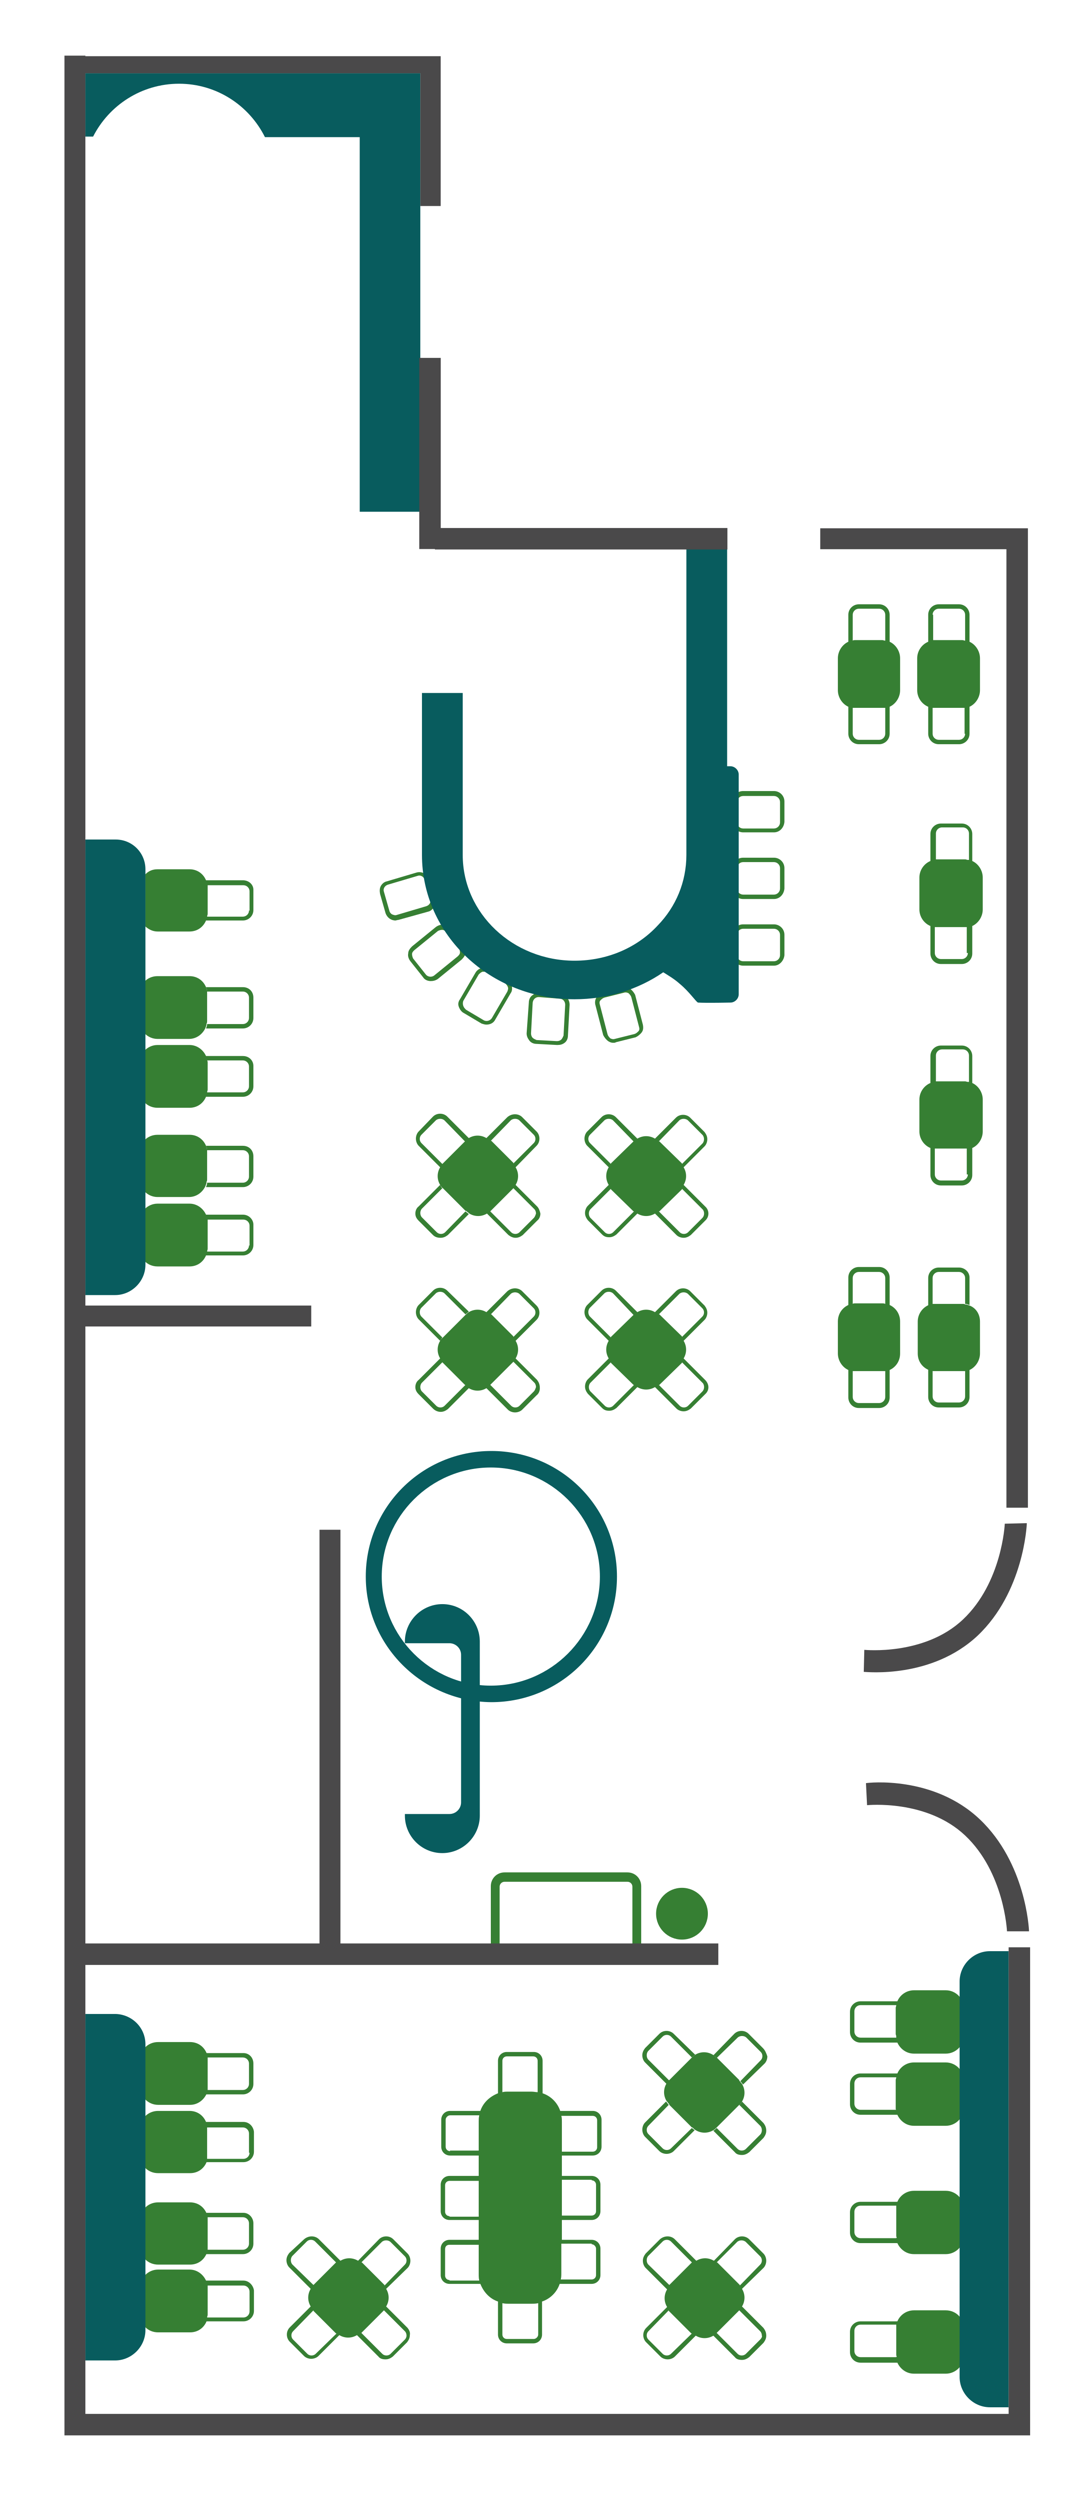 <?xml version="1.0" encoding="utf-8"?>
<!-- Generator: Adobe Illustrator 24.0.2, SVG Export Plug-In . SVG Version: 6.00 Build 0)  -->
<svg version="1.1" id="Layer_1" xmlns="http://www.w3.org/2000/svg" xmlns:xlink="http://www.w3.org/1999/xlink" x="0px" y="0px"
	 viewBox="0 0 19.66 45.38" style="enable-background:new 0 0 19.66 45.38;" xml:space="preserve">
<style type="text/css">
	.st0{fill:#367F33;}
	.st1{fill:#085C5E;}
	.st2{fill:#4A494A;}
	.st3{fill:#E62F1F;}
	.st4{fill:#F39200;}
</style>
<g>
	<g>
		<g>
			<path class="st0" d="M16.15,11.65v-0.49c0-0.1-0.08-0.19-0.19-0.19h-0.37c-0.1,0-0.19,0.08-0.19,0.19v0.49
				c-0.11,0.05-0.19,0.17-0.19,0.3v0.58c0,0.13,0.08,0.25,0.19,0.3v0.49c0,0.1,0.08,0.19,0.19,0.19h0.37c0.1,0,0.19-0.08,0.19-0.19
				v-0.49c0.11-0.05,0.19-0.17,0.19-0.3v-0.58C16.34,11.82,16.26,11.7,16.15,11.65z M16.07,13.32c0,0.06-0.05,0.11-0.11,0.11h-0.37
				c-0.06,0-0.11-0.05-0.11-0.11v-0.47c0.02,0,0.03,0,0.05,0h0.49c0.02,0,0.03,0,0.05,0V13.32z M16.02,11.62h-0.49
				c-0.02,0-0.04,0-0.05,0.01v-0.47c0-0.06,0.05-0.11,0.11-0.11h0.37c0.06,0,0.11,0.05,0.11,0.11v0.47
				C16.05,11.63,16.03,11.62,16.02,11.62z"/>
		</g>
	</g>
	<g>
		<g>
			<path class="st0" d="M17.6,11.65v-0.49c0-0.1-0.08-0.19-0.19-0.19h-0.37c-0.1,0-0.19,0.08-0.19,0.19v0.49
				c-0.12,0.05-0.2,0.17-0.2,0.3v0.58c0,0.13,0.08,0.25,0.2,0.3v0.49c0,0.1,0.08,0.19,0.19,0.19h0.37c0.1,0,0.19-0.08,0.19-0.19
				v-0.49c0.11-0.05,0.19-0.17,0.19-0.3v-0.58C17.79,11.82,17.71,11.7,17.6,11.65z M16.93,11.16c0-0.06,0.05-0.11,0.11-0.11h0.37
				c0.06,0,0.11,0.05,0.11,0.11v0.47c-0.02,0-0.03-0.01-0.05-0.01h-0.48c-0.02,0-0.04,0-0.05,0V11.16z M17.52,13.32
				c0,0.06-0.05,0.11-0.11,0.11h-0.37c-0.06,0-0.11-0.05-0.11-0.11v-0.47c0.02,0,0.04,0,0.05,0h0.48c0.02,0,0.04,0,0.05,0V13.32z"/>
		</g>
	</g>
</g>
<g>
	<path class="st1" d="M7.63,1.33v7.96h-1.1v-6.8H4.81C4.52,1.91,3.93,1.52,3.25,1.52c-0.68,0-1.27,0.39-1.56,0.96H1.55V1.33H7.63z"
		/>
</g>
<g>
	<g>
		<g>
			<path class="st0" d="M17.65,15.63v-0.49c0-0.1-0.08-0.19-0.19-0.19h-0.38c-0.1,0-0.19,0.08-0.19,0.19v0.49
				c-0.12,0.05-0.2,0.17-0.2,0.3v0.58c0,0.13,0.08,0.25,0.2,0.3v0.5c0,0.1,0.08,0.19,0.19,0.19h0.38c0.1,0,0.19-0.08,0.19-0.19v-0.5
				c0.11-0.05,0.19-0.17,0.19-0.3v-0.58C17.84,15.8,17.76,15.68,17.65,15.63z M17.57,17.3c0,0.06-0.05,0.11-0.11,0.11h-0.38
				c-0.06,0-0.11-0.05-0.11-0.11v-0.47c0.02,0,0.04,0,0.05,0h0.48c0.02,0,0.04,0,0.05,0V17.3z M17.57,15.61
				c-0.02,0-0.03-0.01-0.05-0.01h-0.48c-0.02,0-0.04,0-0.05,0v-0.47c0-0.06,0.05-0.11,0.11-0.11h0.38c0.06,0,0.11,0.05,0.11,0.11
				V15.61z"/>
		</g>
	</g>
	<g>
		<g>
			<path class="st0" d="M17.65,19.66v-0.49c0-0.1-0.08-0.19-0.19-0.19h-0.38c-0.1,0-0.19,0.08-0.19,0.19v0.49
				c-0.12,0.05-0.2,0.17-0.2,0.3v0.58c0,0.13,0.08,0.25,0.2,0.3v0.49c0,0.1,0.08,0.19,0.19,0.19h0.38c0.1,0,0.19-0.08,0.19-0.19
				v-0.49c0.11-0.05,0.19-0.17,0.19-0.3v-0.58C17.84,19.83,17.76,19.71,17.65,19.66z M17.57,21.32c0,0.06-0.05,0.11-0.11,0.11h-0.38
				c-0.06,0-0.11-0.05-0.11-0.11v-0.47c0.02,0,0.04,0,0.05,0h0.48c0.02,0,0.04,0,0.05,0V21.32z M17.57,19.64
				c-0.02,0-0.03-0.01-0.05-0.01h-0.48c-0.02,0-0.04,0-0.05,0v-0.47c0-0.06,0.05-0.11,0.11-0.11h0.38c0.06,0,0.11,0.05,0.11,0.11
				V19.64z"/>
		</g>
	</g>
</g>
<g>
	<g>
		<g>
			<path class="st0" d="M16.15,23.69v-0.5c0-0.1-0.08-0.19-0.19-0.19h-0.37c-0.1,0-0.19,0.08-0.19,0.19v0.5
				c-0.11,0.05-0.19,0.16-0.19,0.3v0.58c0,0.13,0.08,0.25,0.19,0.3v0.5c0,0.1,0.08,0.19,0.19,0.19h0.37c0.1,0,0.19-0.08,0.19-0.19
				v-0.5c0.11-0.05,0.19-0.16,0.19-0.3v-0.58C16.34,23.85,16.26,23.74,16.15,23.69z M16.07,25.36c0,0.06-0.05,0.11-0.11,0.11h-0.37
				c-0.06,0-0.11-0.05-0.11-0.11v-0.47c0.02,0,0.03,0,0.05,0h0.49c0.02,0,0.03,0,0.05,0V25.36z M16.02,23.66h-0.49
				c-0.02,0-0.04,0-0.05,0.01V23.2c0-0.06,0.05-0.11,0.11-0.11h0.37c0.06,0,0.11,0.05,0.11,0.11v0.47
				C16.05,23.66,16.03,23.66,16.02,23.66z"/>
		</g>
	</g>
	<g>
		<g>
			<path class="st0" d="M17.41,23.01h-0.37c-0.1,0-0.19,0.08-0.19,0.19v0.5c0.02-0.01,0.05-0.02,0.08-0.02V23.2
				c0-0.06,0.05-0.11,0.11-0.11h0.37c0.06,0,0.11,0.05,0.11,0.11v0.47c0.03,0,0.05,0.01,0.08,0.02v-0.5
				C17.6,23.09,17.51,23.01,17.41,23.01z"/>
			<path class="st0" d="M17.79,23.99v0.58c0,0.13-0.08,0.25-0.19,0.3c-0.02,0.01-0.05,0.02-0.08,0.02c-0.02,0-0.03,0-0.05,0h-0.48
				c-0.02,0-0.04,0-0.05,0c-0.03,0-0.05-0.01-0.08-0.02c-0.12-0.05-0.2-0.16-0.2-0.3v-0.58c0-0.13,0.08-0.25,0.2-0.3
				c0.02-0.01,0.05-0.02,0.08-0.02c0.02,0,0.04,0,0.05,0h0.48c0.02,0,0.04,0,0.05,0.01c0.03,0,0.05,0.01,0.08,0.02
				C17.71,23.74,17.79,23.85,17.79,23.99z"/>
		</g>
		<g>
			<path class="st0" d="M17.52,24.88v0.47c0,0.06-0.05,0.11-0.11,0.11h-0.37c-0.06,0-0.11-0.05-0.11-0.11v-0.47
				c-0.03,0-0.05-0.01-0.08-0.02v0.5c0,0.1,0.08,0.19,0.19,0.19h0.37c0.1,0,0.19-0.08,0.19-0.19v-0.5
				C17.57,24.87,17.55,24.88,17.52,24.88z"/>
		</g>
	</g>
</g>
<g>
	<g>
		<path class="st0" d="M10.76,39.13c0.09,0,0.16-0.07,0.16-0.16v-0.49c0-0.09-0.07-0.16-0.16-0.16h-0.59
			c-0.05-0.15-0.17-0.27-0.32-0.32v-0.59c0-0.09-0.07-0.16-0.16-0.16H9.2c-0.09,0-0.16,0.07-0.16,0.16v0.59
			c-0.15,0.06-0.27,0.17-0.32,0.32H8.17c-0.09,0-0.16,0.07-0.16,0.16v0.49c0,0.09,0.07,0.16,0.16,0.16h0.52v0.37H8.16
			C8.07,39.5,8,39.57,8,39.66v0.48c0,0.09,0.07,0.16,0.16,0.16h0.53v0.36H8.16C8.07,40.66,8,40.73,8,40.82v0.48
			c0,0.09,0.07,0.16,0.16,0.16h0.56c0.06,0.15,0.17,0.27,0.32,0.32v0.6c0,0.09,0.07,0.16,0.16,0.16h0.48c0.09,0,0.16-0.07,0.16-0.16
			v-0.6c0.15-0.05,0.27-0.17,0.32-0.32h0.58c0.09,0,0.16-0.07,0.16-0.16v-0.48c0-0.09-0.07-0.16-0.16-0.16H10.2V40.3h0.54
			c0.09,0,0.16-0.07,0.16-0.16v-0.48c0-0.09-0.07-0.16-0.16-0.16H10.2v-0.37H10.76z M8.17,39.05c-0.05,0-0.08-0.04-0.08-0.08v-0.49
			c0-0.04,0.04-0.08,0.08-0.08H8.7c-0.01,0.04-0.01,0.08-0.01,0.11v0.53H8.17z M8.16,40.23c-0.05,0-0.08-0.04-0.08-0.08v-0.48
			c0-0.05,0.04-0.08,0.08-0.08h0.53v0.65H8.16z M8.16,41.39c-0.05,0-0.08-0.04-0.08-0.08v-0.48c0-0.05,0.03-0.08,0.08-0.08h0.53
			v0.53c0,0.04,0,0.08,0.01,0.12H8.16z M9.77,42.38c0,0.04-0.04,0.08-0.08,0.08H9.2c-0.05,0-0.08-0.04-0.08-0.08v-0.57
			c0.04,0.01,0.08,0.01,0.11,0.01h0.42c0.04,0,0.08,0,0.12-0.01V42.38z M9.65,37.97H9.23c-0.04,0-0.08,0-0.11,0.01v-0.57
			c0-0.04,0.03-0.08,0.08-0.08h0.48c0.05,0,0.08,0.04,0.08,0.08v0.57C9.73,37.98,9.69,37.97,9.65,37.97z M10.74,40.74
			c0.04,0,0.08,0.04,0.08,0.08v0.48c0,0.05-0.04,0.08-0.08,0.08h-0.56c0.01-0.04,0.01-0.08,0.01-0.12v-0.53H10.74z M10.74,39.58
			c0.05,0,0.08,0.04,0.08,0.08v0.48c0,0.05-0.04,0.08-0.08,0.08H10.2v-0.65H10.74z M10.19,38.41h0.57c0.05,0,0.08,0.04,0.08,0.08
			v0.49c0,0.04-0.03,0.08-0.08,0.08H10.2v-0.53C10.2,38.48,10.2,38.44,10.19,38.41z"/>
	</g>
</g>
<g>
	<g>
		<g>
			<path class="st0" d="M4.42,41.4H3.77c-0.01,0-0.02,0-0.03,0c-0.05-0.11-0.16-0.2-0.3-0.2H2.87c-0.18,0-0.33,0.15-0.33,0.33v0.48
				c0,0.18,0.14,0.33,0.33,0.33h0.58c0.14,0,0.25-0.08,0.3-0.2c0.01,0,0.02,0,0.03,0h0.64c0.1,0,0.19-0.08,0.19-0.19v-0.37
				C4.6,41.49,4.52,41.4,4.42,41.4z M4.53,41.96c0,0.06-0.05,0.11-0.11,0.11H3.77c0,0-0.01,0-0.01,0c0-0.02,0.01-0.03,0.01-0.05
				v-0.48c0-0.02,0-0.03,0-0.05c0,0,0.01,0,0.01,0h0.64c0.06,0,0.11,0.05,0.11,0.11V41.96z"/>
		</g>
	</g>
	<g>
		<g>
			<path class="st0" d="M3.77,40.31v0.47c0,0.02,0,0.04,0,0.05c0,0.03-0.01,0.05-0.02,0.08c-0.05,0.12-0.16,0.2-0.3,0.2H2.87
				c-0.18,0-0.33-0.14-0.33-0.33v-0.47c0-0.18,0.14-0.33,0.33-0.33h0.58c0.14,0,0.25,0.08,0.3,0.2c0.01,0.02,0.02,0.05,0.02,0.08
				C3.77,40.27,3.77,40.29,3.77,40.31z"/>
		</g>
		<g>
			<path class="st0" d="M4.42,40.17H3.77c-0.01,0-0.02,0-0.03,0c0.01,0.02,0.02,0.05,0.02,0.08c0,0,0.01,0,0.01,0h0.64
				c0.06,0,0.11,0.05,0.11,0.11v0.37c0,0.06-0.05,0.11-0.11,0.11H3.77c0,0-0.01,0-0.01,0c0,0.03-0.01,0.05-0.02,0.08
				c0.01,0,0.02,0,0.03,0h0.64c0.1,0,0.19-0.08,0.19-0.19v-0.37C4.6,40.26,4.52,40.17,4.42,40.17z"/>
		</g>
	</g>
	<g>
		<g>
			<path class="st0" d="M4.42,38.52H3.77c-0.01,0-0.02,0-0.03,0c-0.05-0.12-0.16-0.2-0.3-0.2H2.87c-0.18,0-0.33,0.14-0.33,0.33v0.47
				c0,0.18,0.14,0.33,0.33,0.33h0.58c0.14,0,0.25-0.08,0.3-0.2c0.01,0,0.02,0,0.03,0h0.64c0.1,0,0.19-0.08,0.19-0.19V38.7
				C4.6,38.6,4.52,38.52,4.42,38.52z M4.53,39.08c0,0.06-0.05,0.11-0.11,0.11H3.77c0,0-0.01,0-0.01,0c0-0.02,0-0.04,0-0.05v-0.47
				c0-0.02,0-0.04,0-0.05c0,0,0.01,0,0.01,0h0.64c0.06,0,0.11,0.05,0.11,0.11V39.08z"/>
		</g>
	</g>
	<g>
		<g>
			<path class="st0" d="M3.77,37.4v0.48c0,0.02,0,0.03,0,0.05c0,0.03-0.01,0.05-0.02,0.08c-0.05,0.11-0.16,0.2-0.3,0.2H2.87
				c-0.18,0-0.33-0.15-0.33-0.33V37.4c0-0.18,0.14-0.33,0.33-0.33h0.58c0.14,0,0.25,0.08,0.3,0.2c0.01,0.02,0.02,0.05,0.02,0.08
				C3.77,37.37,3.77,37.38,3.77,37.4z"/>
		</g>
		<g>
			<path class="st0" d="M4.42,37.27H3.77c-0.01,0-0.02,0-0.03,0c0.01,0.02,0.02,0.05,0.02,0.08c0,0,0.01,0,0.01,0h0.64
				c0.06,0,0.11,0.05,0.11,0.11v0.37c0,0.06-0.05,0.11-0.11,0.11H3.77c0,0-0.01,0-0.01,0c0,0.03-0.01,0.05-0.02,0.08
				c0.01,0,0.02,0,0.03,0h0.64c0.1,0,0.19-0.08,0.19-0.19v-0.37C4.6,37.35,4.52,37.27,4.42,37.27z"/>
		</g>
	</g>
</g>
<g>
	<g>
		<g>
			<path class="st0" d="M12.8,21.9l-0.39-0.39c0.06-0.1,0.06-0.22,0-0.32l0.38-0.38c0.03-0.03,0.05-0.08,0.05-0.13
				c0-0.05-0.02-0.09-0.05-0.13l-0.26-0.26c-0.07-0.07-0.19-0.07-0.26,0l-0.38,0.38c-0.1-0.06-0.22-0.06-0.32,0l-0.39-0.39
				c-0.07-0.07-0.19-0.07-0.26,0l-0.26,0.26c-0.03,0.03-0.05,0.08-0.05,0.13c0,0.05,0.02,0.1,0.05,0.13l0.39,0.39
				c-0.06,0.1-0.06,0.22,0,0.32l-0.38,0.38c-0.03,0.03-0.05,0.08-0.05,0.13c0,0.05,0.02,0.09,0.05,0.13l0.26,0.26
				c0.04,0.04,0.08,0.05,0.13,0.05c0.05,0,0.09-0.02,0.13-0.05l0.38-0.38c0.1,0.06,0.22,0.06,0.32,0l0.39,0.39
				c0.03,0.03,0.08,0.05,0.13,0.05c0.05,0,0.09-0.02,0.13-0.05l0.26-0.26C12.88,22.09,12.88,21.97,12.8,21.9z M11.13,22.37
				c-0.04,0.04-0.11,0.04-0.15,0l-0.26-0.26c-0.02-0.02-0.03-0.05-0.03-0.08c0-0.03,0.01-0.06,0.03-0.08l0.37-0.37c0,0,0,0,0,0.01
				l0.41,0.4c0,0,0,0,0.01,0L11.13,22.37z M11.5,20.72l-0.41,0.4c0,0,0,0,0,0.01l-0.38-0.38c-0.04-0.04-0.04-0.11,0-0.15l0.26-0.26
				c0.02-0.02,0.05-0.03,0.08-0.03c0.03,0,0.06,0.01,0.08,0.03L11.5,20.72C11.5,20.71,11.5,20.72,11.5,20.72z M12.33,20.34
				c0.02-0.02,0.05-0.03,0.08-0.03c0.03,0,0.06,0.01,0.08,0.03l0.26,0.26c0.02,0.02,0.03,0.05,0.03,0.08c0,0.03-0.01,0.06-0.03,0.08
				l-0.37,0.37c0,0,0,0,0-0.01l-0.41-0.4c0,0,0,0-0.01,0L12.33,20.34z M12.75,22.11l-0.26,0.26c-0.04,0.04-0.11,0.04-0.15,0
				l-0.38-0.38c0,0,0,0,0.01,0l0.41-0.4c0,0,0,0,0-0.01l0.38,0.38C12.79,22,12.79,22.07,12.75,22.11z"/>
		</g>
	</g>
	<g>
		<g>
			<path class="st0" d="M8.12,23.43c-0.07-0.07-0.19-0.07-0.26,0L7.6,23.69c-0.03,0.03-0.05,0.08-0.05,0.13s0.02,0.1,0.05,0.13
				l0.39,0.39C8,24.32,8.01,24.3,8.03,24.28L7.65,23.9c-0.02-0.02-0.03-0.05-0.03-0.08s0.01-0.06,0.03-0.08l0.26-0.26
				c0.02-0.02,0.05-0.03,0.08-0.03c0.03,0,0.06,0.01,0.08,0.03l0.38,0.38c0.02-0.02,0.04-0.03,0.06-0.05L8.12,23.43z"/>
		</g>
		<g>
			<path class="st0" d="M9.75,25.05l-0.39-0.39c0.06-0.1,0.06-0.22,0-0.32l0.38-0.38c0.07-0.07,0.07-0.19,0-0.26l-0.26-0.26
				c-0.07-0.07-0.19-0.07-0.27,0l-0.38,0.38c-0.1-0.06-0.22-0.06-0.32,0c-0.02,0.01-0.04,0.03-0.06,0.05c0,0,0,0-0.01,0.01l-0.4,0.4
				c0,0,0,0-0.01,0.01C8.01,24.3,8,24.32,7.99,24.34c-0.06,0.1-0.06,0.22,0,0.32L7.6,25.05c-0.04,0.03-0.06,0.08-0.06,0.13
				s0.02,0.09,0.06,0.13l0.26,0.26C7.9,25.61,7.95,25.63,8,25.63c0.05,0,0.09-0.02,0.13-0.05l0.38-0.38c0.1,0.06,0.22,0.06,0.32,0
				l0.39,0.39c0.03,0.03,0.08,0.05,0.13,0.05c0.05,0,0.1-0.02,0.13-0.05l0.26-0.26c0.04-0.03,0.06-0.08,0.06-0.13
				C9.8,25.13,9.78,25.09,9.75,25.05z M8.07,25.52c-0.04,0.04-0.11,0.04-0.15,0l-0.26-0.26c-0.02-0.02-0.03-0.05-0.03-0.08
				c0-0.03,0.01-0.06,0.03-0.08l0.37-0.37l0.41,0.41c0,0,0,0,0.01,0L8.07,25.52z M9.27,23.49c0.02-0.02,0.05-0.03,0.08-0.03
				c0.03,0,0.06,0.01,0.08,0.03l0.26,0.26c0.04,0.04,0.04,0.11,0,0.15l-0.37,0.37c0,0,0,0,0-0.01l-0.4-0.4c0,0,0,0-0.01,0
				L9.27,23.49z M9.69,25.26l-0.26,0.26c-0.04,0.04-0.11,0.04-0.15,0L8.9,25.14l0.41-0.41c0,0,0,0,0.01-0.01l0.38,0.38
				c0.02,0.02,0.03,0.05,0.03,0.08C9.72,25.21,9.71,25.24,9.69,25.26z"/>
		</g>
	</g>
	<g>
		<g>
			<path class="st0" d="M8.45,21.99l-0.37,0.38c-0.04,0.04-0.11,0.04-0.15,0L7.66,22.1c-0.02-0.02-0.03-0.05-0.03-0.08
				c0-0.03,0.01-0.06,0.03-0.08l0.37-0.37C8.01,21.56,8,21.53,7.99,21.51L7.6,21.9c-0.04,0.03-0.06,0.08-0.06,0.13
				c0,0.05,0.02,0.09,0.06,0.13l0.26,0.26C7.9,22.46,7.95,22.47,8,22.47c0.05,0,0.09-0.02,0.13-0.05l0.38-0.38
				C8.49,22.02,8.47,22.01,8.45,21.99z"/>
		</g>
		<g>
			<path class="st0" d="M9.75,21.9l-0.39-0.39c0.06-0.1,0.06-0.22,0-0.32l0.38-0.39c0.07-0.07,0.07-0.19,0-0.26l-0.26-0.26
				c-0.07-0.07-0.19-0.07-0.27,0l-0.38,0.38c-0.1-0.06-0.22-0.06-0.32,0l-0.39-0.39c-0.07-0.07-0.19-0.07-0.26,0L7.6,20.54
				c-0.03,0.03-0.05,0.08-0.05,0.13c0,0.05,0.02,0.1,0.05,0.13l0.39,0.39c-0.06,0.1-0.06,0.22,0,0.32c0.01,0.02,0.03,0.05,0.05,0.06
				c0,0,0,0,0.01,0.01l0.4,0.4c0,0,0,0,0.01,0c0.02,0.02,0.04,0.03,0.06,0.05c0.1,0.06,0.22,0.06,0.32,0l0.39,0.39
				c0.04,0.03,0.08,0.05,0.13,0.05c0.05,0,0.09-0.02,0.13-0.05l0.26-0.26c0.04-0.03,0.06-0.08,0.06-0.13
				C9.8,21.98,9.78,21.93,9.75,21.9z M8.44,20.72l-0.4,0.4c0,0,0,0-0.01,0.01l-0.38-0.38c-0.04-0.04-0.04-0.11,0-0.15l0.26-0.26
				c0.02-0.02,0.05-0.03,0.08-0.03c0.03,0,0.06,0.01,0.08,0.03L8.44,20.72C8.45,20.71,8.44,20.72,8.44,20.72z M9.27,20.34
				c0.02-0.02,0.05-0.03,0.08-0.03c0.03,0,0.06,0.01,0.08,0.03l0.26,0.26c0.04,0.04,0.04,0.11,0,0.15l-0.37,0.37c0,0,0,0,0-0.01
				l-0.4-0.4c0,0,0,0-0.01,0L9.27,20.34z M9.69,22.11l-0.26,0.26c-0.04,0.04-0.11,0.04-0.15,0L8.9,21.99l0.41-0.41
				c0,0,0,0,0.01-0.01l0.38,0.38c0.02,0.02,0.03,0.05,0.03,0.08C9.72,22.06,9.71,22.09,9.69,22.11z"/>
		</g>
	</g>
	<g>
		<g>
			<path class="st0" d="M12.8,25.05l-0.39-0.39c0.06-0.1,0.06-0.22,0-0.32l0.38-0.38c0.03-0.03,0.05-0.08,0.05-0.13
				c0-0.05-0.02-0.09-0.05-0.13l-0.26-0.26c-0.07-0.07-0.19-0.07-0.26,0l-0.38,0.38c-0.1-0.06-0.22-0.06-0.32,0l-0.39-0.39
				c-0.07-0.07-0.19-0.07-0.26,0l-0.26,0.26c-0.03,0.03-0.05,0.08-0.05,0.13s0.02,0.1,0.05,0.13l0.39,0.39
				c-0.06,0.1-0.06,0.22,0,0.32l-0.38,0.38c-0.03,0.03-0.05,0.08-0.05,0.13s0.02,0.09,0.05,0.13l0.26,0.26
				c0.04,0.04,0.08,0.05,0.13,0.05c0.05,0,0.09-0.02,0.13-0.05l0.38-0.38c0.1,0.06,0.22,0.06,0.32,0l0.39,0.39
				c0.03,0.03,0.08,0.05,0.13,0.05c0.05,0,0.09-0.02,0.13-0.05l0.26-0.26C12.88,25.24,12.88,25.13,12.8,25.05z M11.13,25.52
				c-0.04,0.04-0.11,0.04-0.15,0l-0.26-0.26c-0.02-0.02-0.03-0.05-0.03-0.08c0-0.03,0.01-0.06,0.03-0.08l0.37-0.37c0,0,0,0,0,0.01
				l0.41,0.4c0,0,0,0,0.01,0L11.13,25.52z M11.5,23.87l-0.41,0.4c0,0,0,0,0,0.01l-0.38-0.38c-0.02-0.02-0.03-0.05-0.03-0.08
				s0.01-0.06,0.03-0.08l0.26-0.26c0.02-0.02,0.05-0.03,0.08-0.03c0.03,0,0.06,0.01,0.08,0.03L11.5,23.87
				C11.5,23.87,11.5,23.87,11.5,23.87z M12.33,23.49c0.02-0.02,0.05-0.03,0.08-0.03s0.06,0.01,0.08,0.03l0.26,0.26
				c0.04,0.04,0.04,0.11,0,0.15l-0.37,0.37c0,0,0,0,0-0.01l-0.41-0.4c0,0,0,0-0.01,0L12.33,23.49z M12.75,25.26l-0.26,0.26
				c-0.04,0.04-0.11,0.04-0.15,0l-0.38-0.38c0,0,0,0,0.01,0l0.41-0.4c0,0,0,0,0-0.01l0.38,0.38C12.79,25.15,12.79,25.22,12.75,25.26
				z"/>
		</g>
	</g>
</g>
<g>
	<path class="st0" d="M11.13,18.93c-0.03,0-0.06-0.01-0.09-0.03c-0.04-0.03-0.07-0.07-0.09-0.11l-0.14-0.54
		c-0.03-0.1,0.03-0.2,0.13-0.23l0.36-0.09c0.05-0.01,0.1-0.01,0.14,0.02c0.04,0.03,0.07,0.07,0.09,0.11l0.14,0.54
		c0.01,0.05,0.01,0.1-0.02,0.14c-0.03,0.04-0.07,0.07-0.11,0.09l-0.36,0.09C11.17,18.93,11.15,18.93,11.13,18.93z M11.03,18.78
		c0.01,0.03,0.03,0.05,0.05,0.07c0.02,0.01,0.05,0.02,0.08,0.01l0.36-0.09c0.03-0.01,0.05-0.03,0.07-0.05s0.02-0.05,0.01-0.08
		l-0.14-0.54c-0.01-0.03-0.03-0.05-0.05-0.07c-0.02-0.01-0.05-0.02-0.08-0.01l-0.36,0.09c-0.03,0.01-0.05,0.03-0.07,0.05
		s-0.02,0.05-0.01,0.08L11.03,18.78z"/>
</g>
<g>
	<path class="st0" d="M10.12,18.97c0,0-0.01,0-0.01,0l-0.37-0.02c-0.05,0-0.1-0.02-0.13-0.06c-0.03-0.04-0.05-0.08-0.05-0.13
		L9.6,18.2c0-0.05,0.02-0.1,0.06-0.13c0.04-0.03,0.08-0.05,0.13-0.05l0.37,0.02c0.1,0.01,0.18,0.09,0.18,0.2l-0.03,0.56
		c0,0.05-0.02,0.1-0.06,0.13C10.21,18.96,10.17,18.97,10.12,18.97z M9.78,18.1c-0.06,0-0.1,0.04-0.11,0.1l-0.03,0.56
		c0,0.03,0.01,0.06,0.03,0.08c0.02,0.02,0.05,0.03,0.07,0.04l0.37,0.02c0.03,0,0.06-0.01,0.08-0.03c0.02-0.02,0.03-0.05,0.04-0.07
		l0.03-0.56c0-0.06-0.04-0.11-0.1-0.11L9.78,18.1C9.79,18.1,9.79,18.1,9.78,18.1z"/>
</g>
<g>
	<path class="st0" d="M8.83,18.6c-0.03,0-0.06-0.01-0.09-0.02l-0.32-0.19c-0.04-0.02-0.07-0.06-0.09-0.11s-0.01-0.1,0.02-0.14
		l0.28-0.48c0.05-0.09,0.17-0.12,0.25-0.07l0.32,0.19c0.04,0.02,0.07,0.06,0.09,0.11c0.01,0.05,0.01,0.1-0.02,0.14l-0.28,0.48
		C8.96,18.57,8.9,18.6,8.83,18.6z M8.79,17.64c-0.01,0-0.02,0-0.03,0c-0.03,0.01-0.05,0.03-0.07,0.05l-0.28,0.48
		C8.4,18.2,8.4,18.23,8.41,18.26c0.01,0.03,0.03,0.05,0.05,0.07l0.32,0.19c0.05,0.03,0.12,0.01,0.15-0.04l0.28-0.48
		c0.01-0.03,0.02-0.05,0.01-0.08c-0.01-0.03-0.03-0.05-0.05-0.07l-0.32-0.19C8.83,17.64,8.81,17.64,8.79,17.64z"/>
</g>
<g>
	<path class="st0" d="M7.82,17.81c-0.05,0-0.11-0.02-0.14-0.07l-0.23-0.29c-0.03-0.04-0.05-0.09-0.04-0.14
		c0-0.05,0.03-0.09,0.07-0.13l0.43-0.35c0.04-0.03,0.09-0.05,0.14-0.04c0.05,0,0.09,0.03,0.13,0.07l0.23,0.29
		c0.03,0.04,0.05,0.09,0.04,0.14c0,0.05-0.03,0.09-0.07,0.13l-0.43,0.35C7.91,17.8,7.86,17.81,7.82,17.81z M8.02,16.88
		c-0.02,0-0.05,0.01-0.07,0.02l-0.43,0.35c-0.02,0.02-0.04,0.04-0.04,0.07c0,0.03,0.01,0.06,0.02,0.08l0.23,0.29
		c0.04,0.05,0.11,0.05,0.15,0.02l0.43-0.35c0.02-0.02,0.04-0.04,0.04-0.07c0-0.03-0.01-0.06-0.02-0.08l-0.23-0.29
		c-0.02-0.02-0.04-0.04-0.07-0.04C8.03,16.88,8.02,16.88,8.02,16.88z"/>
</g>
<g>
	<path class="st0" d="M7.18,16.71c-0.08,0-0.15-0.05-0.18-0.13l-0.1-0.35c-0.01-0.05-0.01-0.1,0.01-0.14
		c0.02-0.04,0.06-0.08,0.11-0.09l0.54-0.16c0.1-0.03,0.2,0.03,0.23,0.13l0.1,0.35c0.01,0.05,0.01,0.1-0.01,0.14
		c-0.02,0.04-0.06,0.08-0.11,0.09L7.23,16.7C7.21,16.7,7.19,16.71,7.18,16.71z M7.04,16.06c-0.06,0.02-0.09,0.08-0.07,0.13l0.1,0.35
		c0.01,0.03,0.03,0.05,0.05,0.06c0.03,0.01,0.05,0.02,0.08,0.01l0.54-0.16c0.06-0.02,0.09-0.08,0.07-0.13l-0.1-0.35
		c-0.02-0.06-0.08-0.09-0.13-0.07L7.04,16.06z"/>
</g>
<g>
	<path class="st0" d="M14.05,15.11h-0.56c-0.1,0-0.19-0.08-0.19-0.19v-0.37c0-0.1,0.08-0.19,0.19-0.19h0.56
		c0.1,0,0.19,0.08,0.19,0.19v0.37C14.23,15.03,14.15,15.11,14.05,15.11z M13.49,14.45c-0.06,0-0.11,0.05-0.11,0.11v0.37
		c0,0.06,0.05,0.11,0.11,0.11h0.56c0.06,0,0.11-0.05,0.11-0.11v-0.37c0-0.06-0.05-0.11-0.11-0.11H13.49z"/>
</g>
<g>
	<path class="st0" d="M14.05,16.32h-0.56c-0.1,0-0.19-0.08-0.19-0.19v-0.37c0-0.1,0.08-0.19,0.19-0.19h0.56
		c0.1,0,0.19,0.08,0.19,0.19v0.37C14.23,16.24,14.15,16.32,14.05,16.32z M13.49,15.65c-0.06,0-0.11,0.05-0.11,0.11v0.37
		c0,0.06,0.05,0.11,0.11,0.11h0.56c0.06,0,0.11-0.05,0.11-0.11v-0.37c0-0.06-0.05-0.11-0.11-0.11H13.49z"/>
</g>
<g>
	<path class="st0" d="M14.05,17.53h-0.56c-0.1,0-0.19-0.08-0.19-0.19v-0.37c0-0.1,0.08-0.19,0.19-0.19h0.56
		c0.1,0,0.19,0.08,0.19,0.19v0.37C14.23,17.44,14.15,17.53,14.05,17.53z M13.49,16.86c-0.06,0-0.11,0.05-0.11,0.11v0.37
		c0,0.06,0.05,0.11,0.11,0.11h0.56c0.06,0,0.11-0.05,0.11-0.11v-0.37c0-0.06-0.05-0.11-0.11-0.11H13.49z"/>
</g>
<g>
	<path class="st1" d="M13.26,18.2c0.08,0,0.15-0.07,0.15-0.15v-3.99c0-0.08-0.07-0.15-0.15-0.15H13.2l0-4.25h-0.74l0,5.86
		c0,0.49-0.19,0.94-0.52,1.28c-0.37,0.4-0.91,0.64-1.51,0.64c-1.12,0-2.03-0.86-2.03-1.92v-2.94H7.66v2.94
		c0,1.45,1.24,2.62,2.77,2.62c0.6,0,1.16-0.18,1.61-0.49c0.08,0.05,0.2,0.12,0.3,0.21c0.17,0.14,0.29,0.32,0.33,0.34
		C12.83,18.21,13.26,18.2,13.26,18.2z"/>
</g>
<g>
	
		<rect x="10.36" y="7.13" transform="matrix(-1.836970e-16 1 -1 -1.836970e-16 20.335 -0.775)" class="st2" width="0.39" height="5.31"/>
</g>
<g>
	<g>
		<path class="st0" d="M4.41,22.05H3.77c-0.01,0-0.02,0-0.03,0c-0.05-0.11-0.16-0.2-0.3-0.2H2.86c-0.18,0-0.33,0.15-0.33,0.33v0.48
			c0,0.18,0.14,0.33,0.33,0.33h0.58c0.14,0,0.25-0.08,0.3-0.2c0.01,0,0.02,0,0.03,0h0.64c0.1,0,0.19-0.08,0.19-0.19v-0.37
			C4.6,22.14,4.52,22.05,4.41,22.05z M4.52,22.61c0,0.06-0.05,0.11-0.11,0.11H3.77c0,0-0.01,0-0.01,0c0-0.02,0.01-0.03,0.01-0.05
			v-0.48c0-0.02,0-0.03,0-0.05c0,0,0.01,0,0.01,0h0.64c0.06,0,0.11,0.05,0.11,0.11V22.61z"/>
	</g>
</g>
<g>
	<g>
		<path class="st0" d="M3.76,20.93v0.47c0,0.02,0,0.04-0.01,0.05c0,0.03-0.01,0.05-0.02,0.08c-0.05,0.11-0.16,0.2-0.3,0.2H2.86
			c-0.18,0-0.33-0.15-0.33-0.33v-0.47c0-0.18,0.14-0.33,0.33-0.33h0.58c0.14,0,0.25,0.08,0.3,0.2c0.01,0.02,0.02,0.05,0.02,0.08
			C3.76,20.9,3.76,20.92,3.76,20.93z"/>
	</g>
	<g>
		<path class="st0" d="M4.41,20.8H3.77c-0.01,0-0.02,0-0.03,0c0.01,0.02,0.02,0.05,0.02,0.08c0,0,0.01,0,0.01,0h0.64
			c0.06,0,0.11,0.05,0.11,0.11v0.37c0,0.06-0.05,0.11-0.11,0.11H3.77c0,0-0.01,0-0.01,0c0,0.03-0.01,0.05-0.02,0.08
			c0.01,0,0.02,0,0.03,0h0.64c0.1,0,0.19-0.08,0.19-0.19v-0.37C4.6,20.88,4.52,20.8,4.41,20.8z"/>
	</g>
</g>
<g>
	<g>
		<path class="st0" d="M4.41,15.98H3.77c-0.01,0-0.02,0-0.03,0c-0.05-0.12-0.16-0.2-0.3-0.2H2.86c-0.09,0-0.16,0.03-0.22,0.09v0.95
			c0.06,0.05,0.13,0.09,0.22,0.09h0.58c0.14,0,0.25-0.08,0.3-0.2c0.01,0,0.02,0,0.03,0h0.64c0.1,0,0.19-0.08,0.19-0.19v-0.37
			C4.6,16.06,4.52,15.98,4.41,15.98z M4.52,16.53c0,0.06-0.05,0.11-0.11,0.11H3.77c0,0-0.01,0-0.01,0c0-0.02,0.01-0.03,0.01-0.05
			v-0.47c0-0.02,0-0.04,0-0.05c0,0,0.01,0,0.01,0h0.64c0.06,0,0.11,0.05,0.11,0.11V16.53z"/>
		<path class="st0" d="M2.64,15.87v0.95c-0.06-0.06-0.11-0.14-0.11-0.24v-0.47C2.54,16.02,2.58,15.93,2.64,15.87z"/>
	</g>
</g>
<g>
	<path class="st1" d="M8.03,33.64c-0.38,0-0.68-0.31-0.68-0.68v-0.03h0.81c0.12,0,0.21-0.1,0.21-0.21v-2.68
		c0-0.12-0.1-0.21-0.21-0.21H7.35V29.8c0-0.19,0.08-0.36,0.2-0.48c0.12-0.12,0.29-0.2,0.48-0.2c0.38,0,0.68,0.31,0.68,0.68v3.16
		c0,0.19-0.08,0.36-0.2,0.48C8.39,33.56,8.22,33.64,8.03,33.64z"/>
</g>
<g>
	<g>
		<g>
			<path class="st0" d="M17.17,36.13h-0.58c-0.13,0-0.25,0.08-0.3,0.2c-0.01,0-0.02,0-0.03,0h-0.64c-0.1,0-0.19,0.08-0.19,0.19v0.37
				c0,0.1,0.08,0.19,0.19,0.19h0.64c0.01,0,0.02,0,0.03,0c0.05,0.11,0.16,0.2,0.3,0.2h0.58c0.18,0,0.33-0.15,0.33-0.33v-0.48
				C17.5,36.28,17.35,36.13,17.17,36.13z M16.27,36.99c0,0-0.01,0-0.01,0h-0.64c-0.06,0-0.11-0.05-0.11-0.11v-0.37
				c0-0.06,0.05-0.11,0.11-0.11h0.64c0,0,0.01,0,0.01,0c0,0.02-0.01,0.03-0.01,0.05v0.48C16.27,36.95,16.27,36.97,16.27,36.99z"/>
		</g>
	</g>
	<g>
		<g>
			<path class="st0" d="M17.17,39.77h-0.58c-0.13,0-0.25,0.08-0.3,0.2c-0.01,0-0.02,0-0.03,0h-0.64c-0.1,0-0.19,0.08-0.19,0.19v0.37
				c0,0.1,0.08,0.19,0.19,0.19h0.64c0.01,0,0.02,0,0.03,0c0.05,0.11,0.16,0.2,0.3,0.2h0.58c0.18,0,0.33-0.15,0.33-0.33V40.1
				C17.5,39.92,17.35,39.77,17.17,39.77z M16.26,40.63h-0.64c-0.06,0-0.11-0.05-0.11-0.11v-0.37c0-0.06,0.05-0.11,0.11-0.11h0.64
				c0,0,0.01,0,0.01,0c0,0.02,0,0.03,0,0.05v0.48c0,0.02,0,0.04,0.01,0.05C16.27,40.63,16.27,40.63,16.26,40.63z"/>
		</g>
	</g>
	<g>
		<g>
			<path class="st0" d="M17.17,41.94h-0.58c-0.13,0-0.25,0.08-0.3,0.2c-0.01,0-0.02,0-0.03,0h-0.64c-0.1,0-0.19,0.08-0.19,0.19v0.37
				c0,0.1,0.08,0.19,0.19,0.19h0.64c0.01,0,0.02,0,0.03,0c0.05,0.11,0.16,0.2,0.3,0.2h0.58c0.18,0,0.33-0.15,0.33-0.33v-0.48
				C17.5,42.08,17.35,41.94,17.17,41.94z M16.26,42.79h-0.64c-0.06,0-0.11-0.05-0.11-0.11v-0.37c0-0.06,0.05-0.11,0.11-0.11h0.64
				c0,0,0.01,0,0.01,0c0,0.02,0,0.03,0,0.05v0.48c0,0.02,0,0.04,0.01,0.05C16.27,42.79,16.27,42.79,16.26,42.79z"/>
		</g>
	</g>
	<g>
		<g>
			<path class="st0" d="M17.17,37.44h-0.58c-0.13,0-0.25,0.08-0.3,0.2c-0.01,0-0.02,0-0.03,0h-0.64c-0.1,0-0.19,0.08-0.19,0.19v0.37
				c0,0.1,0.08,0.19,0.19,0.19h0.64c0.01,0,0.02,0,0.03,0c0.05,0.11,0.16,0.2,0.3,0.2h0.58c0.18,0,0.33-0.15,0.33-0.33v-0.48
				C17.5,37.59,17.35,37.44,17.17,37.44z M16.26,38.3h-0.64c-0.06,0-0.11-0.05-0.11-0.11v-0.37c0-0.06,0.05-0.11,0.11-0.11h0.64
				c0,0,0.01,0,0.01,0c0,0.02-0.01,0.03-0.01,0.05v0.48c0,0.02,0,0.03,0,0.05C16.27,38.3,16.27,38.3,16.26,38.3z"/>
		</g>
	</g>
</g>
<g>
	<g>
		<path class="st0" d="M4.41,19.17H3.77c-0.01,0-0.02,0-0.03,0c-0.05-0.11-0.16-0.2-0.3-0.2H2.86c-0.18,0-0.33,0.15-0.33,0.33v0.48
			c0,0.18,0.14,0.33,0.33,0.33h0.58c0.14,0,0.25-0.08,0.3-0.2c0.01,0,0.02,0,0.03,0h0.64c0.1,0,0.19-0.08,0.19-0.19v-0.37
			C4.6,19.25,4.52,19.17,4.41,19.17z M4.52,19.72c0,0.06-0.05,0.11-0.11,0.11H3.77c0,0-0.01,0-0.01,0c0-0.02,0.01-0.03,0.01-0.05
			V19.3c0-0.02,0-0.04-0.01-0.05c0,0,0.01,0,0.01,0h0.64c0.06,0,0.11,0.05,0.11,0.11V19.72z"/>
	</g>
</g>
<g>
	<g>
		<path class="st1" d="M6.64,28.62c0-1.26,1.02-2.28,2.28-2.28c1.26,0,2.28,1.02,2.28,2.28s-1.02,2.28-2.28,2.28
			C7.66,30.89,6.64,29.87,6.64,28.62z M10.89,28.62c0-1.09-0.89-1.98-1.98-1.98s-1.98,0.89-1.98,1.98s0.89,1.98,1.98,1.98
			S10.89,29.71,10.89,28.62z"/>
	</g>
</g>
<g>
	<g>
		<path class="st0" d="M3.76,18.05v0.48c0,0.02,0,0.04-0.01,0.05c0,0.03-0.01,0.05-0.02,0.08c-0.05,0.11-0.16,0.2-0.3,0.2H2.86
			c-0.18,0-0.33-0.15-0.33-0.33v-0.48c0-0.18,0.14-0.33,0.33-0.33h0.58c0.14,0,0.25,0.08,0.3,0.2c0.01,0.02,0.02,0.05,0.02,0.08
			C3.76,18.02,3.76,18.03,3.76,18.05z"/>
	</g>
	<g>
		<path class="st0" d="M4.41,17.92H3.77c-0.01,0-0.02,0-0.03,0c0.01,0.02,0.02,0.05,0.02,0.08c0,0,0.01,0,0.01,0h0.64
			c0.06,0,0.11,0.05,0.11,0.11v0.37c0,0.06-0.05,0.11-0.11,0.11H3.77c0,0-0.01,0-0.01,0c0,0.03-0.01,0.05-0.02,0.08
			c0.01,0,0.02,0,0.03,0h0.64c0.1,0,0.19-0.08,0.19-0.19v-0.37C4.6,18,4.52,17.92,4.41,17.92z"/>
	</g>
</g>
<g>
	<path class="st1" d="M18.31,35.42v8.28h-0.34c-0.3,0-0.55-0.25-0.55-0.55v-7.18c0-0.3,0.25-0.55,0.55-0.55H18.31z"/>
</g>
<g>
	<path class="st1" d="M2.64,37.11v5.19c0,0.3-0.25,0.55-0.55,0.55H1.55v-6.29H2.1C2.4,36.57,2.64,36.81,2.64,37.11z"/>
</g>
<g>
	<path class="st1" d="M2.64,15.78v7.18c0,0.3-0.25,0.55-0.55,0.55H1.55v-8.27H2.1C2.4,15.24,2.64,15.48,2.64,15.78z"/>
</g>
<g>
	<rect x="1.17" y="44.21" class="st2" width="0.39" height="0"/>
</g>
<g>
	
		<rect x="6.07" y="8.04" transform="matrix(-1.836970e-16 1 -1 -1.836970e-16 16.041 0.427)" class="st2" width="3.47" height="0.39"/>
</g>
<g>
	<path class="st0" d="M11.4,35.53H9.16c-0.14,0-0.25-0.11-0.25-0.25v-1.04c0-0.14,0.11-0.25,0.25-0.25h2.23
		c0.14,0,0.25,0.11,0.25,0.25v1.04C11.64,35.42,11.53,35.53,11.4,35.53z M9.16,34.16c-0.05,0-0.09,0.04-0.09,0.09v1.04
		c0,0.05,0.04,0.09,0.09,0.09h2.23c0.05,0,0.09-0.04,0.09-0.09v-1.04c0-0.05-0.04-0.09-0.09-0.09H9.16z"/>
</g>
<g>
	<polygon class="st2" points="18.66,27.37 18.27,27.37 18.27,9.97 14.89,9.97 14.89,9.59 18.66,9.59 	"/>
</g>
<g>
	<rect x="18.31" y="44.21" class="st2" width="0.39" height="0"/>
</g>
<g>
	<g>
		<path class="st2" d="M15.72,32.37c0.05-0.01,1.23-0.14,2.07,0.66c0.83,0.79,0.89,1.98,0.89,2.03l-0.4,0l0.2-0.01l-0.2,0.01
			c0-0.01-0.05-1.07-0.76-1.74c-0.7-0.66-1.77-0.55-1.78-0.55L15.72,32.37z"/>
	</g>
</g>
<g>
	<g>
		<path class="st2" d="M15.68,30.35l0.01-0.4c0.01,0,1.09,0.11,1.79-0.55c0.71-0.67,0.76-1.73,0.76-1.74l0.4-0.01
			c0,0.05-0.06,1.25-0.89,2.04C16.91,30.48,15.73,30.35,15.68,30.35z"/>
	</g>
</g>
<g>
	<g>
		<path class="st0" d="M13.86,42.26l-0.39-0.39c0.06-0.1,0.06-0.22,0-0.32l0.39-0.38c0.03-0.03,0.05-0.08,0.05-0.13
			c0-0.05-0.02-0.1-0.05-0.13l-0.26-0.26c-0.07-0.07-0.19-0.07-0.26,0l-0.38,0.39c-0.1-0.06-0.22-0.06-0.32,0l-0.39-0.39
			c-0.07-0.07-0.19-0.07-0.27,0l-0.26,0.26c-0.03,0.04-0.05,0.08-0.05,0.13s0.02,0.1,0.05,0.13l0.39,0.39
			c-0.06,0.1-0.06,0.22,0,0.32l-0.38,0.38c-0.07,0.07-0.07,0.19,0,0.26l0.26,0.26c0.03,0.03,0.08,0.05,0.13,0.05
			c0.05,0,0.1-0.02,0.13-0.05l0.38-0.38c0.1,0.06,0.22,0.06,0.32,0l0.39,0.39c0.03,0.04,0.08,0.05,0.13,0.05
			c0.05,0,0.09-0.02,0.13-0.05l0.26-0.26c0.03-0.04,0.05-0.08,0.05-0.13C13.91,42.34,13.89,42.3,13.86,42.26z M11.77,41.11
			c-0.02-0.02-0.03-0.05-0.03-0.08c0-0.03,0.01-0.06,0.03-0.08l0.26-0.26c0.04-0.04,0.11-0.04,0.15,0l0.38,0.38c0,0,0,0,0,0
			l-0.41,0.41c0,0,0,0,0,0L11.77,41.11z M12.18,42.73c-0.04,0.04-0.11,0.04-0.15,0l-0.26-0.26c-0.04-0.04-0.04-0.11,0-0.15
			l0.37-0.38c0,0,0,0,0,0.01l0.41,0.41c0,0,0,0,0.01,0L12.18,42.73z M13.38,40.7c0.02-0.02,0.05-0.03,0.08-0.03
			c0.03,0,0.06,0.01,0.08,0.03l0.26,0.26c0.04,0.04,0.04,0.11,0,0.15l-0.37,0.38c0,0,0,0,0-0.01l-0.41-0.41c0,0,0,0-0.01,0
			L13.38,40.7z M13.8,42.47l-0.26,0.26c-0.04,0.04-0.11,0.04-0.15,0l-0.38-0.38c0,0,0,0,0,0l0.41-0.41c0,0,0,0,0,0l0.38,0.38
			c0.02,0.02,0.03,0.05,0.03,0.08C13.84,42.42,13.82,42.45,13.8,42.47z"/>
	</g>
</g>
<g>
	<g>
		<path class="st0" d="M12.23,36.92c-0.07-0.07-0.19-0.07-0.26,0l-0.26,0.26c-0.03,0.04-0.05,0.08-0.05,0.13
			c0,0.05,0.02,0.1,0.05,0.13l0.39,0.39c0.01-0.02,0.03-0.05,0.05-0.06l-0.38-0.38c-0.02-0.02-0.03-0.05-0.03-0.08
			c0-0.03,0.01-0.06,0.03-0.08l0.26-0.26c0.04-0.04,0.11-0.04,0.15,0l0.38,0.38c0.02-0.02,0.04-0.03,0.06-0.05L12.23,36.92z"/>
	</g>
	<g>
		<path class="st0" d="M13.86,38.54l-0.39-0.39c-0.01,0.02-0.03,0.05-0.05,0.06l0.38,0.38c0.02,0.02,0.03,0.05,0.03,0.08
			c0,0.03-0.01,0.06-0.03,0.08l-0.26,0.26c-0.04,0.04-0.11,0.04-0.15,0l-0.38-0.38c-0.02,0.02-0.04,0.04-0.06,0.05l0.39,0.39
			c0.03,0.04,0.08,0.05,0.13,0.05c0.05,0,0.09-0.02,0.13-0.05l0.26-0.26c0.03-0.04,0.05-0.08,0.05-0.13
			C13.91,38.62,13.89,38.58,13.86,38.54z"/>
	</g>
	<g>
		<path class="st0" d="M13.47,38.15c-0.01,0.02-0.03,0.05-0.05,0.06c0,0,0,0,0,0l-0.41,0.41c0,0,0,0,0,0
			c-0.02,0.02-0.04,0.04-0.06,0.05c-0.1,0.06-0.22,0.06-0.32,0c-0.02-0.01-0.04-0.03-0.06-0.05c0,0,0,0-0.01,0l-0.41-0.41
			c0,0,0,0,0-0.01c-0.02-0.02-0.03-0.04-0.05-0.06c-0.06-0.1-0.06-0.22,0-0.32c0.01-0.02,0.03-0.05,0.05-0.06c0,0,0,0,0,0l0.41-0.41
			c0,0,0,0,0,0c0.02-0.02,0.04-0.03,0.06-0.05c0.1-0.06,0.22-0.06,0.32,0c0.02,0.01,0.04,0.03,0.06,0.05c0,0,0,0,0.01,0l0.41,0.41
			c0,0,0,0,0,0.01c0.02,0.02,0.03,0.04,0.05,0.06C13.53,37.93,13.53,38.05,13.47,38.15z"/>
	</g>
	<g>
		<path class="st0" d="M12.56,38.63L12.18,39c-0.04,0.04-0.11,0.04-0.15,0l-0.26-0.26c-0.04-0.04-0.04-0.11,0-0.15l0.37-0.38
			c-0.02-0.02-0.03-0.04-0.05-0.06l-0.38,0.38c-0.03,0.03-0.05,0.08-0.05,0.13c0,0.05,0.02,0.1,0.05,0.13l0.26,0.26
			c0.03,0.03,0.08,0.05,0.13,0.05c0.05,0,0.1-0.02,0.13-0.05l0.38-0.38C12.6,38.66,12.58,38.65,12.56,38.63z"/>
	</g>
	<g>
		<path class="st0" d="M13.85,37.18l-0.26-0.26c-0.07-0.07-0.19-0.07-0.26,0l-0.38,0.39c0.02,0.01,0.04,0.03,0.06,0.05l0.38-0.37
			c0.02-0.02,0.05-0.03,0.08-0.03c0.03,0,0.06,0.01,0.08,0.03l0.26,0.26c0.04,0.04,0.04,0.11,0,0.15l-0.37,0.38
			c0.02,0.02,0.03,0.04,0.05,0.06l0.39-0.38c0.03-0.03,0.05-0.08,0.05-0.13C13.91,37.27,13.89,37.22,13.85,37.18z"/>
	</g>
</g>
<g>
	<polygon class="st2" points="18.7,35.35 18.7,44.21 1.17,44.21 1.17,1.01 1.55,1.01 1.55,1.02 8,1.02 8,1.41 8,1.41 8,3.74 
		7.63,3.74 7.63,1.33 1.55,1.33 1.55,23.7 5.65,23.7 5.65,24.08 1.55,24.08 1.55,35.28 5.8,35.28 5.8,27.77 6.18,27.77 6.18,35.28 
		13.04,35.28 13.04,35.67 1.55,35.67 1.55,43.82 18.31,43.82 18.31,35.35 	"/>
</g>
<g>
	<circle class="st0" cx="12.38" cy="34.74" r="0.47"/>
</g>
<g>
	<g>
		<path class="st0" d="M7.4,42.26l-0.39-0.39c0.06-0.1,0.06-0.22,0-0.32l0.39-0.38c0.03-0.03,0.05-0.08,0.05-0.13
			c0-0.05-0.02-0.1-0.05-0.13l-0.26-0.26c-0.07-0.07-0.19-0.07-0.26,0l-0.38,0.39c-0.1-0.06-0.22-0.06-0.32,0l-0.39-0.39
			c-0.07-0.07-0.19-0.07-0.27,0L5.25,40.9c-0.03,0.04-0.05,0.08-0.05,0.13s0.02,0.1,0.05,0.13l0.39,0.39c-0.06,0.1-0.06,0.22,0,0.32
			l-0.38,0.38c-0.07,0.07-0.07,0.19,0,0.26l0.26,0.26c0.03,0.03,0.08,0.05,0.13,0.05s0.1-0.02,0.13-0.05l0.38-0.38
			c0.1,0.06,0.22,0.06,0.32,0l0.39,0.39c0.03,0.04,0.08,0.05,0.13,0.05c0.05,0,0.09-0.02,0.13-0.05l0.26-0.26
			c0.03-0.04,0.05-0.08,0.05-0.13C7.45,42.34,7.43,42.3,7.4,42.26z M5.31,41.11c-0.02-0.02-0.03-0.05-0.03-0.08
			c0-0.03,0.01-0.06,0.03-0.08l0.26-0.26c0.04-0.04,0.11-0.04,0.15,0l0.38,0.38c0,0,0,0,0,0l-0.41,0.41c0,0,0,0,0,0L5.31,41.11z
			 M5.73,42.73c-0.04,0.04-0.11,0.04-0.15,0l-0.26-0.26c-0.04-0.04-0.04-0.11,0-0.15l0.37-0.38c0,0,0,0,0,0.01l0.41,0.41
			c0,0,0,0,0.01,0L5.73,42.73z M6.93,40.7c0.02-0.02,0.05-0.03,0.08-0.03c0.03,0,0.06,0.01,0.08,0.03l0.26,0.26
			c0.04,0.04,0.04,0.11,0,0.15l-0.37,0.38c0,0,0,0,0-0.01l-0.41-0.41c0,0,0,0-0.01,0L6.93,40.7z M7.35,42.47l-0.26,0.26
			c-0.04,0.04-0.11,0.04-0.15,0l-0.38-0.38c0,0,0,0,0,0l0.41-0.41c0,0,0,0,0,0l0.38,0.38c0.02,0.02,0.03,0.05,0.03,0.08
			C7.38,42.42,7.37,42.45,7.35,42.47z"/>
	</g>
</g>
</svg>

